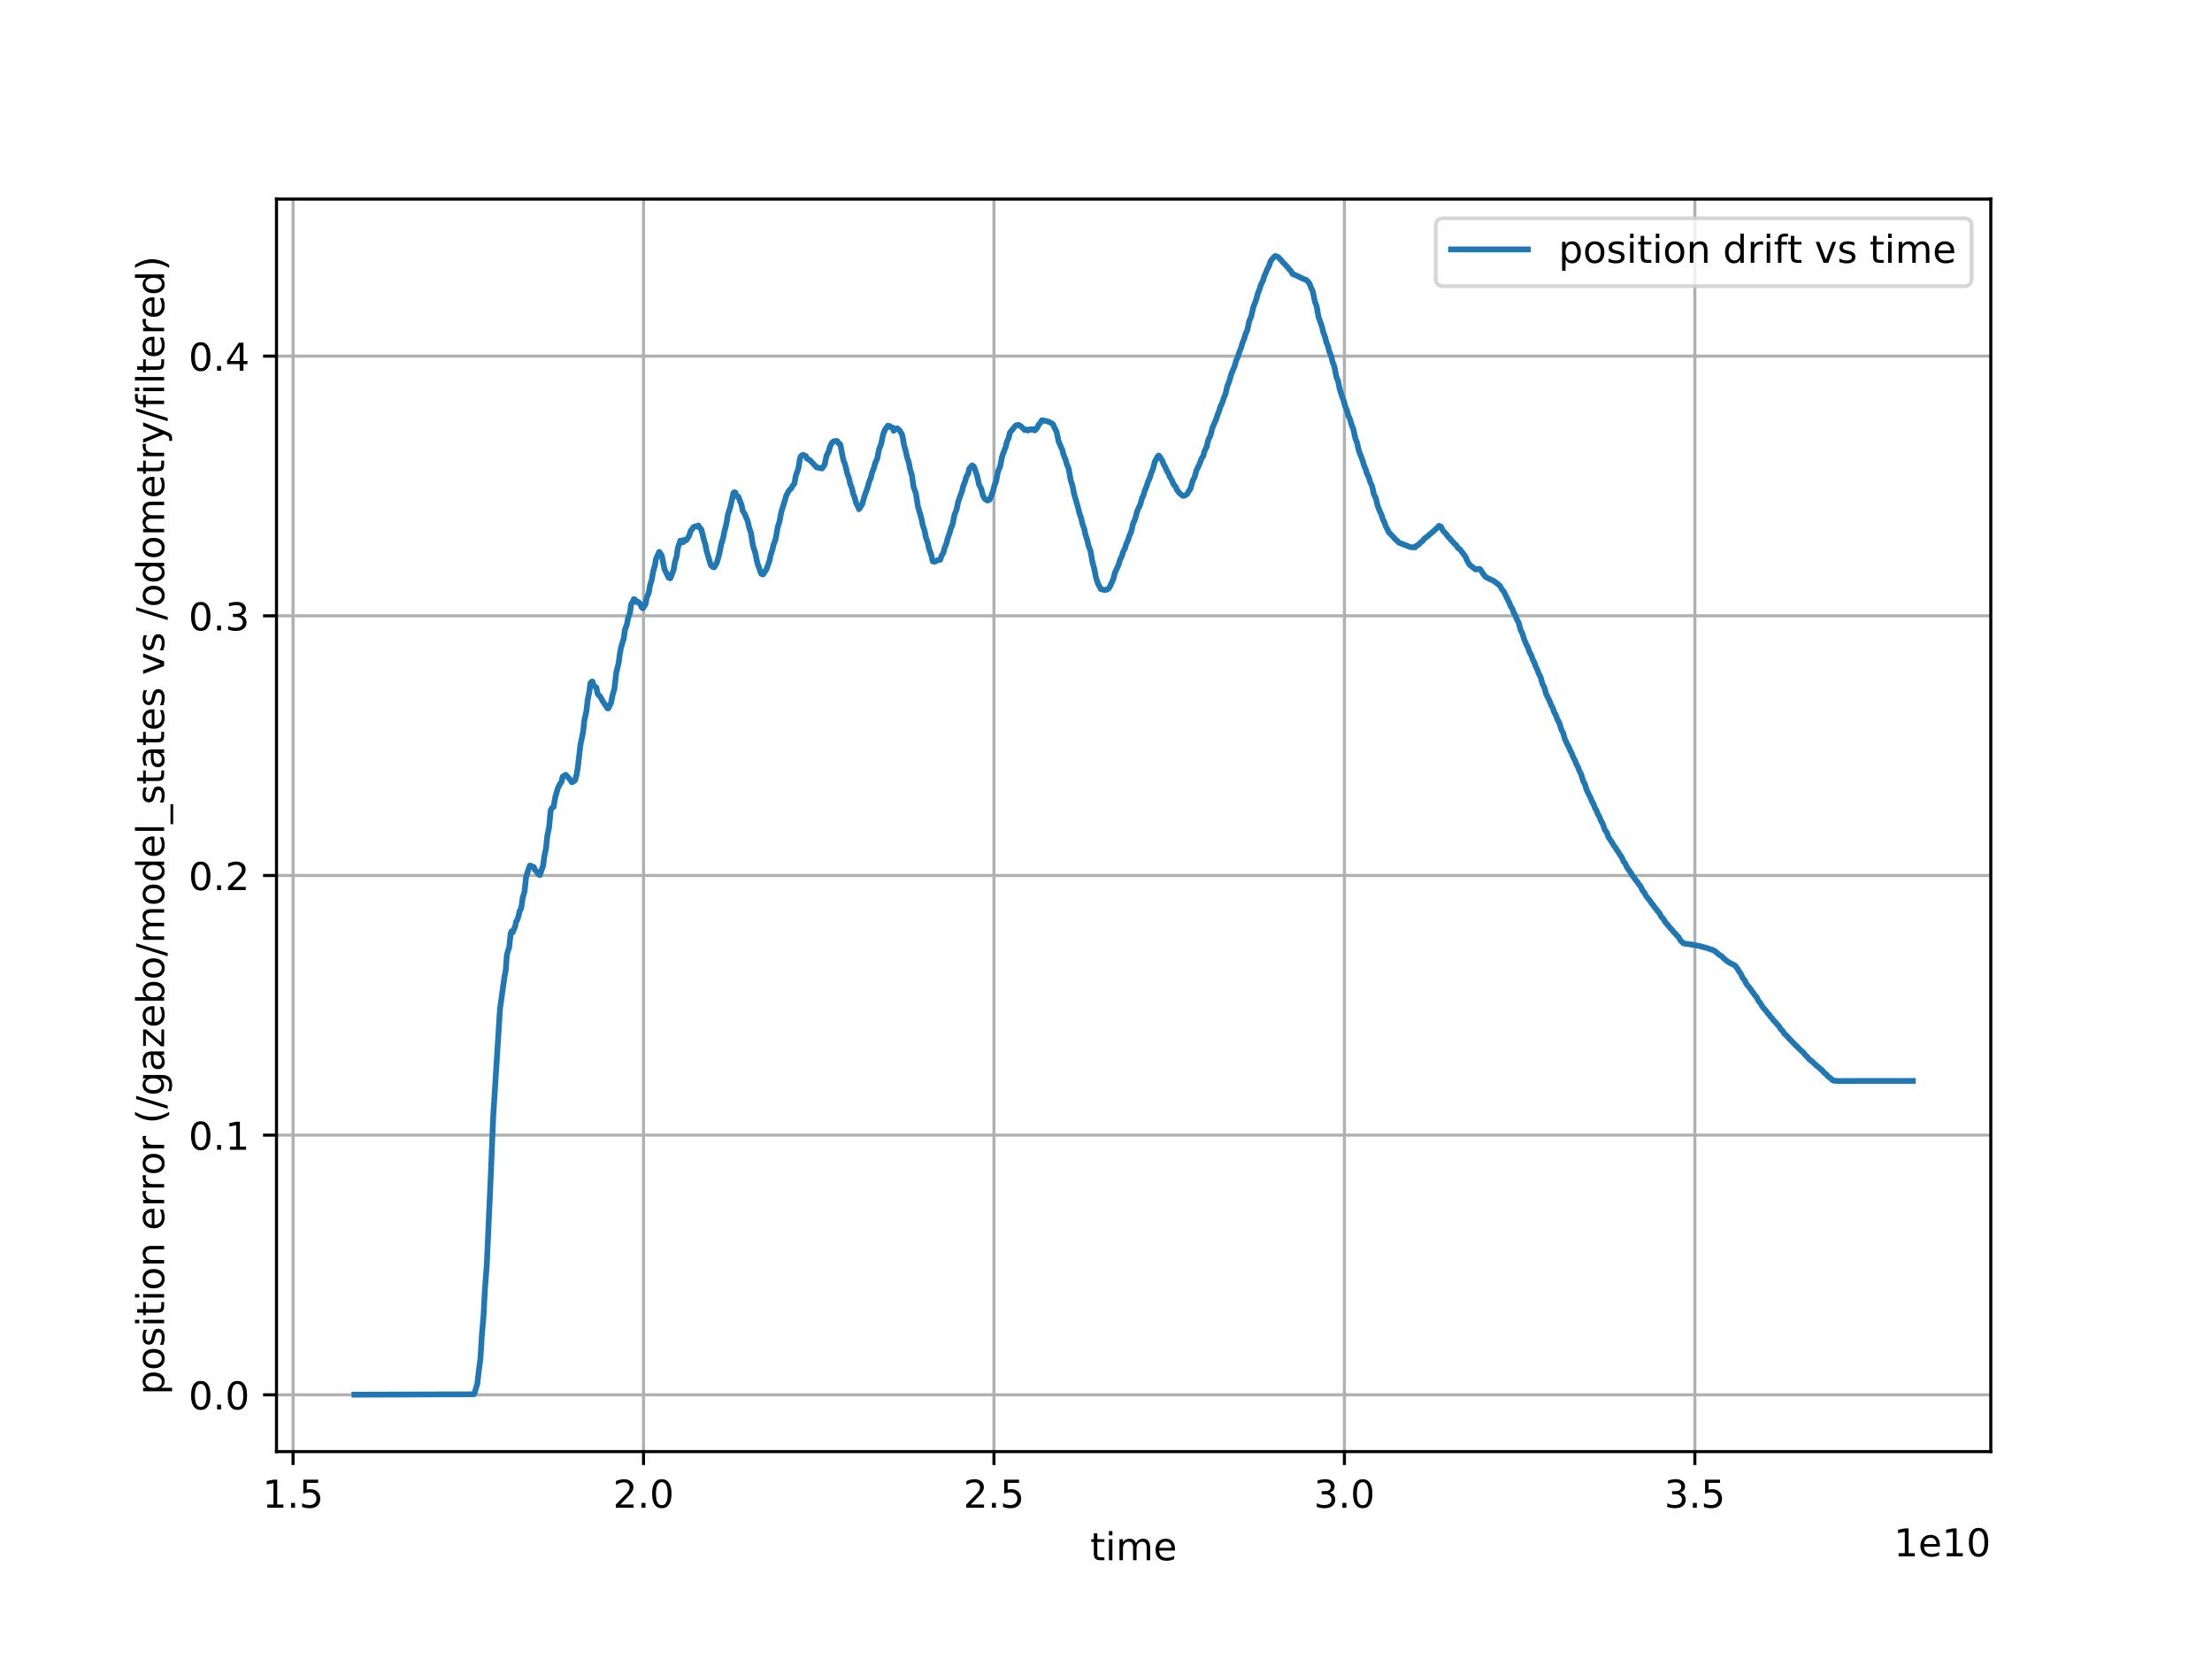 <?xml version="1.0" encoding="utf-8" standalone="no"?>
<!DOCTYPE svg PUBLIC "-//W3C//DTD SVG 1.1//EN"
  "http://www.w3.org/Graphics/SVG/1.1/DTD/svg11.dtd">
<!-- Created with matplotlib (https://matplotlib.org/) -->
<svg height="432pt" version="1.1" viewBox="0 0 576 432" width="576pt" xmlns="http://www.w3.org/2000/svg" xmlns:xlink="http://www.w3.org/1999/xlink">
 <defs>
  <style type="text/css">
*{stroke-linecap:butt;stroke-linejoin:round;}
  </style>
 </defs>
 <g id="figure_1">
  <g id="patch_1">
   <path d="M 0 432 
L 576 432 
L 576 0 
L 0 0 
z
" style="fill:#ffffff;"/>
  </g>
  <g id="axes_1">
   <g id="patch_2">
    <path d="M 72 378 
L 518.4 378 
L 518.4 51.84 
L 72 51.84 
z
" style="fill:#ffffff;"/>
   </g>
   <g id="matplotlib.axis_1">
    <g id="xtick_1">
     <g id="line2d_1">
      <path clip-path="url(#p16c19f8139)" d="M 76.312 378 
L 76.312 51.84 
" style="fill:none;stroke:#b0b0b0;stroke-linecap:square;stroke-width:0.8;"/>
     </g>
     <g id="line2d_2">
      <defs>
       <path d="M 0 0 
L 0 3.5 
" id="meaa34fb2ef" style="stroke:#000000;stroke-width:0.8;"/>
      </defs>
      <g>
       <use style="stroke:#000000;stroke-width:0.8;" x="76.312" xlink:href="#meaa34fb2ef" y="378"/>
      </g>
     </g>
     <g id="text_1">
      <!-- 1.5 -->
      <defs>
       <path d="M 12.406 8.297 
L 28.516 8.297 
L 28.516 63.922 
L 10.984 60.406 
L 10.984 69.391 
L 28.422 72.906 
L 38.281 72.906 
L 38.281 8.297 
L 54.391 8.297 
L 54.391 0 
L 12.406 0 
z
" id="DejaVuSans-49"/>
       <path d="M 10.688 12.406 
L 21 12.406 
L 21 0 
L 10.688 0 
z
" id="DejaVuSans-46"/>
       <path d="M 10.797 72.906 
L 49.516 72.906 
L 49.516 64.594 
L 19.828 64.594 
L 19.828 46.734 
Q 21.969 47.469 24.109 47.828 
Q 26.266 48.188 28.422 48.188 
Q 40.625 48.188 47.75 41.5 
Q 54.891 34.812 54.891 23.391 
Q 54.891 11.625 47.562 5.094 
Q 40.234 -1.422 26.906 -1.422 
Q 22.312 -1.422 17.547 -0.641 
Q 12.797 0.141 7.719 1.703 
L 7.719 11.625 
Q 12.109 9.234 16.797 8.062 
Q 21.484 6.891 26.703 6.891 
Q 35.156 6.891 40.078 11.328 
Q 45.016 15.766 45.016 23.391 
Q 45.016 31 40.078 35.438 
Q 35.156 39.891 26.703 39.891 
Q 22.75 39.891 18.812 39.016 
Q 14.891 38.141 10.797 36.281 
z
" id="DejaVuSans-53"/>
      </defs>
      <g transform="translate(68.36 392.598)scale(0.1 -0.1)">
       <use xlink:href="#DejaVuSans-49"/>
       <use x="63.623" xlink:href="#DejaVuSans-46"/>
       <use x="95.41" xlink:href="#DejaVuSans-53"/>
      </g>
     </g>
    </g>
    <g id="xtick_2">
     <g id="line2d_3">
      <path clip-path="url(#p16c19f8139)" d="M 167.568 378 
L 167.568 51.84 
" style="fill:none;stroke:#b0b0b0;stroke-linecap:square;stroke-width:0.8;"/>
     </g>
     <g id="line2d_4">
      <g>
       <use style="stroke:#000000;stroke-width:0.8;" x="167.568" xlink:href="#meaa34fb2ef" y="378"/>
      </g>
     </g>
     <g id="text_2">
      <!-- 2.0 -->
      <defs>
       <path d="M 19.188 8.297 
L 53.609 8.297 
L 53.609 0 
L 7.328 0 
L 7.328 8.297 
Q 12.938 14.109 22.625 23.891 
Q 32.328 33.688 34.812 36.531 
Q 39.547 41.844 41.422 45.531 
Q 43.312 49.219 43.312 52.781 
Q 43.312 58.594 39.234 62.25 
Q 35.156 65.922 28.609 65.922 
Q 23.969 65.922 18.812 64.312 
Q 13.672 62.703 7.812 59.422 
L 7.812 69.391 
Q 13.766 71.781 18.938 73 
Q 24.125 74.219 28.422 74.219 
Q 39.75 74.219 46.484 68.547 
Q 53.219 62.891 53.219 53.422 
Q 53.219 48.922 51.531 44.891 
Q 49.859 40.875 45.406 35.406 
Q 44.188 33.984 37.641 27.219 
Q 31.109 20.453 19.188 8.297 
z
" id="DejaVuSans-50"/>
       <path d="M 31.781 66.406 
Q 24.172 66.406 20.328 58.906 
Q 16.5 51.422 16.5 36.375 
Q 16.5 21.391 20.328 13.891 
Q 24.172 6.391 31.781 6.391 
Q 39.453 6.391 43.281 13.891 
Q 47.125 21.391 47.125 36.375 
Q 47.125 51.422 43.281 58.906 
Q 39.453 66.406 31.781 66.406 
z
M 31.781 74.219 
Q 44.047 74.219 50.516 64.516 
Q 56.984 54.828 56.984 36.375 
Q 56.984 17.969 50.516 8.266 
Q 44.047 -1.422 31.781 -1.422 
Q 19.531 -1.422 13.062 8.266 
Q 6.594 17.969 6.594 36.375 
Q 6.594 54.828 13.062 64.516 
Q 19.531 74.219 31.781 74.219 
z
" id="DejaVuSans-48"/>
      </defs>
      <g transform="translate(159.617 392.598)scale(0.1 -0.1)">
       <use xlink:href="#DejaVuSans-50"/>
       <use x="63.623" xlink:href="#DejaVuSans-46"/>
       <use x="95.41" xlink:href="#DejaVuSans-48"/>
      </g>
     </g>
    </g>
    <g id="xtick_3">
     <g id="line2d_5">
      <path clip-path="url(#p16c19f8139)" d="M 258.825 378 
L 258.825 51.84 
" style="fill:none;stroke:#b0b0b0;stroke-linecap:square;stroke-width:0.8;"/>
     </g>
     <g id="line2d_6">
      <g>
       <use style="stroke:#000000;stroke-width:0.8;" x="258.825" xlink:href="#meaa34fb2ef" y="378"/>
      </g>
     </g>
     <g id="text_3">
      <!-- 2.5 -->
      <g transform="translate(250.874 392.598)scale(0.1 -0.1)">
       <use xlink:href="#DejaVuSans-50"/>
       <use x="63.623" xlink:href="#DejaVuSans-46"/>
       <use x="95.41" xlink:href="#DejaVuSans-53"/>
      </g>
     </g>
    </g>
    <g id="xtick_4">
     <g id="line2d_7">
      <path clip-path="url(#p16c19f8139)" d="M 350.082 378 
L 350.082 51.84 
" style="fill:none;stroke:#b0b0b0;stroke-linecap:square;stroke-width:0.8;"/>
     </g>
     <g id="line2d_8">
      <g>
       <use style="stroke:#000000;stroke-width:0.8;" x="350.082" xlink:href="#meaa34fb2ef" y="378"/>
      </g>
     </g>
     <g id="text_4">
      <!-- 3.0 -->
      <defs>
       <path d="M 40.578 39.312 
Q 47.656 37.797 51.625 33 
Q 55.609 28.219 55.609 21.188 
Q 55.609 10.406 48.188 4.484 
Q 40.766 -1.422 27.094 -1.422 
Q 22.516 -1.422 17.656 -0.516 
Q 12.797 0.391 7.625 2.203 
L 7.625 11.719 
Q 11.719 9.328 16.594 8.109 
Q 21.484 6.891 26.812 6.891 
Q 36.078 6.891 40.938 10.547 
Q 45.797 14.203 45.797 21.188 
Q 45.797 27.641 41.281 31.266 
Q 36.766 34.906 28.719 34.906 
L 20.219 34.906 
L 20.219 43.016 
L 29.109 43.016 
Q 36.375 43.016 40.234 45.922 
Q 44.094 48.828 44.094 54.297 
Q 44.094 59.906 40.109 62.906 
Q 36.141 65.922 28.719 65.922 
Q 24.656 65.922 20.016 65.031 
Q 15.375 64.156 9.812 62.312 
L 9.812 71.094 
Q 15.438 72.656 20.344 73.438 
Q 25.25 74.219 29.594 74.219 
Q 40.828 74.219 47.359 69.109 
Q 53.906 64.016 53.906 55.328 
Q 53.906 49.266 50.438 45.094 
Q 46.969 40.922 40.578 39.312 
z
" id="DejaVuSans-51"/>
      </defs>
      <g transform="translate(342.13 392.598)scale(0.1 -0.1)">
       <use xlink:href="#DejaVuSans-51"/>
       <use x="63.623" xlink:href="#DejaVuSans-46"/>
       <use x="95.41" xlink:href="#DejaVuSans-48"/>
      </g>
     </g>
    </g>
    <g id="xtick_5">
     <g id="line2d_9">
      <path clip-path="url(#p16c19f8139)" d="M 441.338 378 
L 441.338 51.84 
" style="fill:none;stroke:#b0b0b0;stroke-linecap:square;stroke-width:0.8;"/>
     </g>
     <g id="line2d_10">
      <g>
       <use style="stroke:#000000;stroke-width:0.8;" x="441.338" xlink:href="#meaa34fb2ef" y="378"/>
      </g>
     </g>
     <g id="text_5">
      <!-- 3.5 -->
      <g transform="translate(433.387 392.598)scale(0.1 -0.1)">
       <use xlink:href="#DejaVuSans-51"/>
       <use x="63.623" xlink:href="#DejaVuSans-46"/>
       <use x="95.41" xlink:href="#DejaVuSans-53"/>
      </g>
     </g>
    </g>
    <g id="text_6">
     <!-- time -->
     <defs>
      <path d="M 18.312 70.219 
L 18.312 54.688 
L 36.812 54.688 
L 36.812 47.703 
L 18.312 47.703 
L 18.312 18.016 
Q 18.312 11.328 20.141 9.422 
Q 21.969 7.516 27.594 7.516 
L 36.812 7.516 
L 36.812 0 
L 27.594 0 
Q 17.188 0 13.234 3.875 
Q 9.281 7.766 9.281 18.016 
L 9.281 47.703 
L 2.688 47.703 
L 2.688 54.688 
L 9.281 54.688 
L 9.281 70.219 
z
" id="DejaVuSans-116"/>
      <path d="M 9.422 54.688 
L 18.406 54.688 
L 18.406 0 
L 9.422 0 
z
M 9.422 75.984 
L 18.406 75.984 
L 18.406 64.594 
L 9.422 64.594 
z
" id="DejaVuSans-105"/>
      <path d="M 52 44.188 
Q 55.375 50.25 60.062 53.125 
Q 64.75 56 71.094 56 
Q 79.641 56 84.281 50.016 
Q 88.922 44.047 88.922 33.016 
L 88.922 0 
L 79.891 0 
L 79.891 32.719 
Q 79.891 40.578 77.094 44.375 
Q 74.312 48.188 68.609 48.188 
Q 61.625 48.188 57.562 43.547 
Q 53.516 38.922 53.516 30.906 
L 53.516 0 
L 44.484 0 
L 44.484 32.719 
Q 44.484 40.625 41.703 44.406 
Q 38.922 48.188 33.109 48.188 
Q 26.219 48.188 22.156 43.531 
Q 18.109 38.875 18.109 30.906 
L 18.109 0 
L 9.078 0 
L 9.078 54.688 
L 18.109 54.688 
L 18.109 46.188 
Q 21.188 51.219 25.484 53.609 
Q 29.781 56 35.688 56 
Q 41.656 56 45.828 52.969 
Q 50 49.953 52 44.188 
z
" id="DejaVuSans-109"/>
      <path d="M 56.203 29.594 
L 56.203 25.203 
L 14.891 25.203 
Q 15.484 15.922 20.484 11.062 
Q 25.484 6.203 34.422 6.203 
Q 39.594 6.203 44.453 7.469 
Q 49.312 8.734 54.109 11.281 
L 54.109 2.781 
Q 49.266 0.734 44.188 -0.344 
Q 39.109 -1.422 33.891 -1.422 
Q 20.797 -1.422 13.156 6.188 
Q 5.516 13.812 5.516 26.812 
Q 5.516 40.234 12.766 48.109 
Q 20.016 56 32.328 56 
Q 43.359 56 49.781 48.891 
Q 56.203 41.797 56.203 29.594 
z
M 47.219 32.234 
Q 47.125 39.594 43.094 43.984 
Q 39.062 48.391 32.422 48.391 
Q 24.906 48.391 20.391 44.141 
Q 15.875 39.891 15.188 32.172 
z
" id="DejaVuSans-101"/>
     </defs>
     <g transform="translate(283.904 406.277)scale(0.1 -0.1)">
      <use xlink:href="#DejaVuSans-116"/>
      <use x="39.209" xlink:href="#DejaVuSans-105"/>
      <use x="66.992" xlink:href="#DejaVuSans-109"/>
      <use x="164.404" xlink:href="#DejaVuSans-101"/>
     </g>
    </g>
    <g id="text_7">
     <!-- 1e10 -->
     <g transform="translate(493.159 405.277)scale(0.1 -0.1)">
      <use xlink:href="#DejaVuSans-49"/>
      <use x="63.623" xlink:href="#DejaVuSans-101"/>
      <use x="125.146" xlink:href="#DejaVuSans-49"/>
      <use x="188.77" xlink:href="#DejaVuSans-48"/>
     </g>
    </g>
   </g>
   <g id="matplotlib.axis_2">
    <g id="ytick_1">
     <g id="line2d_11">
      <path clip-path="url(#p16c19f8139)" d="M 72 363.21 
L 518.4 363.21 
" style="fill:none;stroke:#b0b0b0;stroke-linecap:square;stroke-width:0.8;"/>
     </g>
     <g id="line2d_12">
      <defs>
       <path d="M 0 0 
L -3.5 0 
" id="m210b6a272b" style="stroke:#000000;stroke-width:0.8;"/>
      </defs>
      <g>
       <use style="stroke:#000000;stroke-width:0.8;" x="72" xlink:href="#m210b6a272b" y="363.21"/>
      </g>
     </g>
     <g id="text_8">
      <!-- 0.0 -->
      <g transform="translate(49.097 367.01)scale(0.1 -0.1)">
       <use xlink:href="#DejaVuSans-48"/>
       <use x="63.623" xlink:href="#DejaVuSans-46"/>
       <use x="95.41" xlink:href="#DejaVuSans-48"/>
      </g>
     </g>
    </g>
    <g id="ytick_2">
     <g id="line2d_13">
      <path clip-path="url(#p16c19f8139)" d="M 72 295.592 
L 518.4 295.592 
" style="fill:none;stroke:#b0b0b0;stroke-linecap:square;stroke-width:0.8;"/>
     </g>
     <g id="line2d_14">
      <g>
       <use style="stroke:#000000;stroke-width:0.8;" x="72" xlink:href="#m210b6a272b" y="295.592"/>
      </g>
     </g>
     <g id="text_9">
      <!-- 0.1 -->
      <g transform="translate(49.097 299.391)scale(0.1 -0.1)">
       <use xlink:href="#DejaVuSans-48"/>
       <use x="63.623" xlink:href="#DejaVuSans-46"/>
       <use x="95.41" xlink:href="#DejaVuSans-49"/>
      </g>
     </g>
    </g>
    <g id="ytick_3">
     <g id="line2d_15">
      <path clip-path="url(#p16c19f8139)" d="M 72 227.973 
L 518.4 227.973 
" style="fill:none;stroke:#b0b0b0;stroke-linecap:square;stroke-width:0.8;"/>
     </g>
     <g id="line2d_16">
      <g>
       <use style="stroke:#000000;stroke-width:0.8;" x="72" xlink:href="#m210b6a272b" y="227.973"/>
      </g>
     </g>
     <g id="text_10">
      <!-- 0.2 -->
      <g transform="translate(49.097 231.772)scale(0.1 -0.1)">
       <use xlink:href="#DejaVuSans-48"/>
       <use x="63.623" xlink:href="#DejaVuSans-46"/>
       <use x="95.41" xlink:href="#DejaVuSans-50"/>
      </g>
     </g>
    </g>
    <g id="ytick_4">
     <g id="line2d_17">
      <path clip-path="url(#p16c19f8139)" d="M 72 160.354 
L 518.4 160.354 
" style="fill:none;stroke:#b0b0b0;stroke-linecap:square;stroke-width:0.8;"/>
     </g>
     <g id="line2d_18">
      <g>
       <use style="stroke:#000000;stroke-width:0.8;" x="72" xlink:href="#m210b6a272b" y="160.354"/>
      </g>
     </g>
     <g id="text_11">
      <!-- 0.3 -->
      <g transform="translate(49.097 164.154)scale(0.1 -0.1)">
       <use xlink:href="#DejaVuSans-48"/>
       <use x="63.623" xlink:href="#DejaVuSans-46"/>
       <use x="95.41" xlink:href="#DejaVuSans-51"/>
      </g>
     </g>
    </g>
    <g id="ytick_5">
     <g id="line2d_19">
      <path clip-path="url(#p16c19f8139)" d="M 72 92.736 
L 518.4 92.736 
" style="fill:none;stroke:#b0b0b0;stroke-linecap:square;stroke-width:0.8;"/>
     </g>
     <g id="line2d_20">
      <g>
       <use style="stroke:#000000;stroke-width:0.8;" x="72" xlink:href="#m210b6a272b" y="92.736"/>
      </g>
     </g>
     <g id="text_12">
      <!-- 0.4 -->
      <defs>
       <path d="M 37.797 64.312 
L 12.891 25.391 
L 37.797 25.391 
z
M 35.203 72.906 
L 47.609 72.906 
L 47.609 25.391 
L 58.016 25.391 
L 58.016 17.188 
L 47.609 17.188 
L 47.609 0 
L 37.797 0 
L 37.797 17.188 
L 4.891 17.188 
L 4.891 26.703 
z
" id="DejaVuSans-52"/>
      </defs>
      <g transform="translate(49.097 96.535)scale(0.1 -0.1)">
       <use xlink:href="#DejaVuSans-48"/>
       <use x="63.623" xlink:href="#DejaVuSans-46"/>
       <use x="95.41" xlink:href="#DejaVuSans-52"/>
      </g>
     </g>
    </g>
    <g id="text_13">
     <!-- position error (/gazebo/model_states vs /odometry/filtered) -->
     <defs>
      <path d="M 18.109 8.203 
L 18.109 -20.797 
L 9.078 -20.797 
L 9.078 54.688 
L 18.109 54.688 
L 18.109 46.391 
Q 20.953 51.266 25.266 53.625 
Q 29.594 56 35.594 56 
Q 45.562 56 51.781 48.094 
Q 58.016 40.188 58.016 27.297 
Q 58.016 14.406 51.781 6.484 
Q 45.562 -1.422 35.594 -1.422 
Q 29.594 -1.422 25.266 0.953 
Q 20.953 3.328 18.109 8.203 
z
M 48.688 27.297 
Q 48.688 37.203 44.609 42.844 
Q 40.531 48.484 33.406 48.484 
Q 26.266 48.484 22.188 42.844 
Q 18.109 37.203 18.109 27.297 
Q 18.109 17.391 22.188 11.75 
Q 26.266 6.109 33.406 6.109 
Q 40.531 6.109 44.609 11.75 
Q 48.688 17.391 48.688 27.297 
z
" id="DejaVuSans-112"/>
      <path d="M 30.609 48.391 
Q 23.391 48.391 19.188 42.75 
Q 14.984 37.109 14.984 27.297 
Q 14.984 17.484 19.156 11.844 
Q 23.344 6.203 30.609 6.203 
Q 37.797 6.203 41.984 11.859 
Q 46.188 17.531 46.188 27.297 
Q 46.188 37.016 41.984 42.703 
Q 37.797 48.391 30.609 48.391 
z
M 30.609 56 
Q 42.328 56 49.016 48.375 
Q 55.719 40.766 55.719 27.297 
Q 55.719 13.875 49.016 6.219 
Q 42.328 -1.422 30.609 -1.422 
Q 18.844 -1.422 12.172 6.219 
Q 5.516 13.875 5.516 27.297 
Q 5.516 40.766 12.172 48.375 
Q 18.844 56 30.609 56 
z
" id="DejaVuSans-111"/>
      <path d="M 44.281 53.078 
L 44.281 44.578 
Q 40.484 46.531 36.375 47.5 
Q 32.281 48.484 27.875 48.484 
Q 21.188 48.484 17.844 46.438 
Q 14.5 44.391 14.5 40.281 
Q 14.5 37.156 16.891 35.375 
Q 19.281 33.594 26.516 31.984 
L 29.594 31.297 
Q 39.156 29.25 43.188 25.516 
Q 47.219 21.781 47.219 15.094 
Q 47.219 7.469 41.188 3.016 
Q 35.156 -1.422 24.609 -1.422 
Q 20.219 -1.422 15.453 -0.562 
Q 10.688 0.297 5.422 2 
L 5.422 11.281 
Q 10.406 8.688 15.234 7.391 
Q 20.062 6.109 24.812 6.109 
Q 31.156 6.109 34.562 8.281 
Q 37.984 10.453 37.984 14.406 
Q 37.984 18.062 35.516 20.016 
Q 33.062 21.969 24.703 23.781 
L 21.578 24.516 
Q 13.234 26.266 9.516 29.906 
Q 5.812 33.547 5.812 39.891 
Q 5.812 47.609 11.281 51.797 
Q 16.75 56 26.812 56 
Q 31.781 56 36.172 55.266 
Q 40.578 54.547 44.281 53.078 
z
" id="DejaVuSans-115"/>
      <path d="M 54.891 33.016 
L 54.891 0 
L 45.906 0 
L 45.906 32.719 
Q 45.906 40.484 42.875 44.328 
Q 39.844 48.188 33.797 48.188 
Q 26.516 48.188 22.312 43.547 
Q 18.109 38.922 18.109 30.906 
L 18.109 0 
L 9.078 0 
L 9.078 54.688 
L 18.109 54.688 
L 18.109 46.188 
Q 21.344 51.125 25.703 53.562 
Q 30.078 56 35.797 56 
Q 45.219 56 50.047 50.172 
Q 54.891 44.344 54.891 33.016 
z
" id="DejaVuSans-110"/>
      <path id="DejaVuSans-32"/>
      <path d="M 41.109 46.297 
Q 39.594 47.172 37.812 47.578 
Q 36.031 48 33.891 48 
Q 26.266 48 22.188 43.047 
Q 18.109 38.094 18.109 28.812 
L 18.109 0 
L 9.078 0 
L 9.078 54.688 
L 18.109 54.688 
L 18.109 46.188 
Q 20.953 51.172 25.484 53.578 
Q 30.031 56 36.531 56 
Q 37.453 56 38.578 55.875 
Q 39.703 55.766 41.062 55.516 
z
" id="DejaVuSans-114"/>
      <path d="M 31 75.875 
Q 24.469 64.656 21.281 53.656 
Q 18.109 42.672 18.109 31.391 
Q 18.109 20.125 21.312 9.062 
Q 24.516 -2 31 -13.188 
L 23.188 -13.188 
Q 15.875 -1.703 12.234 9.375 
Q 8.594 20.453 8.594 31.391 
Q 8.594 42.281 12.203 53.312 
Q 15.828 64.359 23.188 75.875 
z
" id="DejaVuSans-40"/>
      <path d="M 25.391 72.906 
L 33.688 72.906 
L 8.297 -9.281 
L 0 -9.281 
z
" id="DejaVuSans-47"/>
      <path d="M 45.406 27.984 
Q 45.406 37.75 41.375 43.109 
Q 37.359 48.484 30.078 48.484 
Q 22.859 48.484 18.828 43.109 
Q 14.797 37.75 14.797 27.984 
Q 14.797 18.266 18.828 12.891 
Q 22.859 7.516 30.078 7.516 
Q 37.359 7.516 41.375 12.891 
Q 45.406 18.266 45.406 27.984 
z
M 54.391 6.781 
Q 54.391 -7.172 48.188 -13.984 
Q 42 -20.797 29.203 -20.797 
Q 24.469 -20.797 20.266 -20.094 
Q 16.062 -19.391 12.109 -17.922 
L 12.109 -9.188 
Q 16.062 -11.328 19.922 -12.344 
Q 23.781 -13.375 27.781 -13.375 
Q 36.625 -13.375 41.016 -8.766 
Q 45.406 -4.156 45.406 5.172 
L 45.406 9.625 
Q 42.625 4.781 38.281 2.391 
Q 33.938 0 27.875 0 
Q 17.828 0 11.672 7.656 
Q 5.516 15.328 5.516 27.984 
Q 5.516 40.672 11.672 48.328 
Q 17.828 56 27.875 56 
Q 33.938 56 38.281 53.609 
Q 42.625 51.219 45.406 46.391 
L 45.406 54.688 
L 54.391 54.688 
z
" id="DejaVuSans-103"/>
      <path d="M 34.281 27.484 
Q 23.391 27.484 19.188 25 
Q 14.984 22.516 14.984 16.5 
Q 14.984 11.719 18.141 8.906 
Q 21.297 6.109 26.703 6.109 
Q 34.188 6.109 38.703 11.406 
Q 43.219 16.703 43.219 25.484 
L 43.219 27.484 
z
M 52.203 31.203 
L 52.203 0 
L 43.219 0 
L 43.219 8.297 
Q 40.141 3.328 35.547 0.953 
Q 30.953 -1.422 24.312 -1.422 
Q 15.922 -1.422 10.953 3.297 
Q 6 8.016 6 15.922 
Q 6 25.141 12.172 29.828 
Q 18.359 34.516 30.609 34.516 
L 43.219 34.516 
L 43.219 35.406 
Q 43.219 41.609 39.141 45 
Q 35.062 48.391 27.688 48.391 
Q 23 48.391 18.547 47.266 
Q 14.109 46.141 10.016 43.891 
L 10.016 52.203 
Q 14.938 54.109 19.578 55.047 
Q 24.219 56 28.609 56 
Q 40.484 56 46.344 49.844 
Q 52.203 43.703 52.203 31.203 
z
" id="DejaVuSans-97"/>
      <path d="M 5.516 54.688 
L 48.188 54.688 
L 48.188 46.484 
L 14.406 7.172 
L 48.188 7.172 
L 48.188 0 
L 4.297 0 
L 4.297 8.203 
L 38.094 47.516 
L 5.516 47.516 
z
" id="DejaVuSans-122"/>
      <path d="M 48.688 27.297 
Q 48.688 37.203 44.609 42.844 
Q 40.531 48.484 33.406 48.484 
Q 26.266 48.484 22.188 42.844 
Q 18.109 37.203 18.109 27.297 
Q 18.109 17.391 22.188 11.75 
Q 26.266 6.109 33.406 6.109 
Q 40.531 6.109 44.609 11.75 
Q 48.688 17.391 48.688 27.297 
z
M 18.109 46.391 
Q 20.953 51.266 25.266 53.625 
Q 29.594 56 35.594 56 
Q 45.562 56 51.781 48.094 
Q 58.016 40.188 58.016 27.297 
Q 58.016 14.406 51.781 6.484 
Q 45.562 -1.422 35.594 -1.422 
Q 29.594 -1.422 25.266 0.953 
Q 20.953 3.328 18.109 8.203 
L 18.109 0 
L 9.078 0 
L 9.078 75.984 
L 18.109 75.984 
z
" id="DejaVuSans-98"/>
      <path d="M 45.406 46.391 
L 45.406 75.984 
L 54.391 75.984 
L 54.391 0 
L 45.406 0 
L 45.406 8.203 
Q 42.578 3.328 38.25 0.953 
Q 33.938 -1.422 27.875 -1.422 
Q 17.969 -1.422 11.734 6.484 
Q 5.516 14.406 5.516 27.297 
Q 5.516 40.188 11.734 48.094 
Q 17.969 56 27.875 56 
Q 33.938 56 38.25 53.625 
Q 42.578 51.266 45.406 46.391 
z
M 14.797 27.297 
Q 14.797 17.391 18.875 11.75 
Q 22.953 6.109 30.078 6.109 
Q 37.203 6.109 41.297 11.75 
Q 45.406 17.391 45.406 27.297 
Q 45.406 37.203 41.297 42.844 
Q 37.203 48.484 30.078 48.484 
Q 22.953 48.484 18.875 42.844 
Q 14.797 37.203 14.797 27.297 
z
" id="DejaVuSans-100"/>
      <path d="M 9.422 75.984 
L 18.406 75.984 
L 18.406 0 
L 9.422 0 
z
" id="DejaVuSans-108"/>
      <path d="M 50.984 -16.609 
L 50.984 -23.578 
L -0.984 -23.578 
L -0.984 -16.609 
z
" id="DejaVuSans-95"/>
      <path d="M 2.984 54.688 
L 12.5 54.688 
L 29.594 8.797 
L 46.688 54.688 
L 56.203 54.688 
L 35.688 0 
L 23.484 0 
z
" id="DejaVuSans-118"/>
      <path d="M 32.172 -5.078 
Q 28.375 -14.844 24.75 -17.812 
Q 21.141 -20.797 15.094 -20.797 
L 7.906 -20.797 
L 7.906 -13.281 
L 13.188 -13.281 
Q 16.891 -13.281 18.938 -11.516 
Q 21 -9.766 23.484 -3.219 
L 25.094 0.875 
L 2.984 54.688 
L 12.5 54.688 
L 29.594 11.922 
L 46.688 54.688 
L 56.203 54.688 
z
" id="DejaVuSans-121"/>
      <path d="M 37.109 75.984 
L 37.109 68.5 
L 28.516 68.5 
Q 23.688 68.5 21.797 66.547 
Q 19.922 64.594 19.922 59.516 
L 19.922 54.688 
L 34.719 54.688 
L 34.719 47.703 
L 19.922 47.703 
L 19.922 0 
L 10.891 0 
L 10.891 47.703 
L 2.297 47.703 
L 2.297 54.688 
L 10.891 54.688 
L 10.891 58.5 
Q 10.891 67.625 15.141 71.797 
Q 19.391 75.984 28.609 75.984 
z
" id="DejaVuSans-102"/>
      <path d="M 8.016 75.875 
L 15.828 75.875 
Q 23.141 64.359 26.781 53.312 
Q 30.422 42.281 30.422 31.391 
Q 30.422 20.453 26.781 9.375 
Q 23.141 -1.703 15.828 -13.188 
L 8.016 -13.188 
Q 14.5 -2 17.703 9.062 
Q 20.906 20.125 20.906 31.391 
Q 20.906 42.672 17.703 53.656 
Q 14.5 64.656 8.016 75.875 
z
" id="DejaVuSans-41"/>
     </defs>
     <g transform="translate(42.739 363.191)rotate(-90)scale(0.1 -0.1)">
      <use xlink:href="#DejaVuSans-112"/>
      <use x="63.477" xlink:href="#DejaVuSans-111"/>
      <use x="124.658" xlink:href="#DejaVuSans-115"/>
      <use x="176.758" xlink:href="#DejaVuSans-105"/>
      <use x="204.541" xlink:href="#DejaVuSans-116"/>
      <use x="243.75" xlink:href="#DejaVuSans-105"/>
      <use x="271.533" xlink:href="#DejaVuSans-111"/>
      <use x="332.715" xlink:href="#DejaVuSans-110"/>
      <use x="396.094" xlink:href="#DejaVuSans-32"/>
      <use x="427.881" xlink:href="#DejaVuSans-101"/>
      <use x="489.404" xlink:href="#DejaVuSans-114"/>
      <use x="530.502" xlink:href="#DejaVuSans-114"/>
      <use x="571.584" xlink:href="#DejaVuSans-111"/>
      <use x="632.766" xlink:href="#DejaVuSans-114"/>
      <use x="673.879" xlink:href="#DejaVuSans-32"/>
      <use x="705.666" xlink:href="#DejaVuSans-40"/>
      <use x="744.68" xlink:href="#DejaVuSans-47"/>
      <use x="778.371" xlink:href="#DejaVuSans-103"/>
      <use x="841.848" xlink:href="#DejaVuSans-97"/>
      <use x="903.127" xlink:href="#DejaVuSans-122"/>
      <use x="955.617" xlink:href="#DejaVuSans-101"/>
      <use x="1017.141" xlink:href="#DejaVuSans-98"/>
      <use x="1080.617" xlink:href="#DejaVuSans-111"/>
      <use x="1141.799" xlink:href="#DejaVuSans-47"/>
      <use x="1175.49" xlink:href="#DejaVuSans-109"/>
      <use x="1272.902" xlink:href="#DejaVuSans-111"/>
      <use x="1334.084" xlink:href="#DejaVuSans-100"/>
      <use x="1397.561" xlink:href="#DejaVuSans-101"/>
      <use x="1459.084" xlink:href="#DejaVuSans-108"/>
      <use x="1486.867" xlink:href="#DejaVuSans-95"/>
      <use x="1536.867" xlink:href="#DejaVuSans-115"/>
      <use x="1588.967" xlink:href="#DejaVuSans-116"/>
      <use x="1628.176" xlink:href="#DejaVuSans-97"/>
      <use x="1689.455" xlink:href="#DejaVuSans-116"/>
      <use x="1728.664" xlink:href="#DejaVuSans-101"/>
      <use x="1790.188" xlink:href="#DejaVuSans-115"/>
      <use x="1842.287" xlink:href="#DejaVuSans-32"/>
      <use x="1874.074" xlink:href="#DejaVuSans-118"/>
      <use x="1933.254" xlink:href="#DejaVuSans-115"/>
      <use x="1985.354" xlink:href="#DejaVuSans-32"/>
      <use x="2017.141" xlink:href="#DejaVuSans-47"/>
      <use x="2050.832" xlink:href="#DejaVuSans-111"/>
      <use x="2112.014" xlink:href="#DejaVuSans-100"/>
      <use x="2175.49" xlink:href="#DejaVuSans-111"/>
      <use x="2236.672" xlink:href="#DejaVuSans-109"/>
      <use x="2334.084" xlink:href="#DejaVuSans-101"/>
      <use x="2395.607" xlink:href="#DejaVuSans-116"/>
      <use x="2434.816" xlink:href="#DejaVuSans-114"/>
      <use x="2475.93" xlink:href="#DejaVuSans-121"/>
      <use x="2535.109" xlink:href="#DejaVuSans-47"/>
      <use x="2568.801" xlink:href="#DejaVuSans-102"/>
      <use x="2604.006" xlink:href="#DejaVuSans-105"/>
      <use x="2631.789" xlink:href="#DejaVuSans-108"/>
      <use x="2659.572" xlink:href="#DejaVuSans-116"/>
      <use x="2698.781" xlink:href="#DejaVuSans-101"/>
      <use x="2760.305" xlink:href="#DejaVuSans-114"/>
      <use x="2801.387" xlink:href="#DejaVuSans-101"/>
      <use x="2862.91" xlink:href="#DejaVuSans-100"/>
      <use x="2926.387" xlink:href="#DejaVuSans-41"/>
     </g>
    </g>
   </g>
   <g id="line2d_21">
    <path clip-path="url(#p16c19f8139)" d="M 92.291 363.175 
L 123.387 363.066 
L 123.616 362.6 
L 124.287 360.399 
L 124.705 356.751 
L 125.099 353.85 
L 125.469 347.799 
L 125.912 342.717 
L 126.249 336.079 
L 126.771 329.116 
L 127.586 310.87 
L 127.808 305.926 
L 128.417 290.948 
L 130.199 262.685 
L 131.338 254.553 
L 131.686 252.734 
L 131.978 248.829 
L 132.124 248.101 
L 132.608 246.609 
L 132.954 243.18 
L 133.191 242.507 
L 133.349 242.627 
L 133.491 242.83 
L 133.545 242.735 
L 134.196 241.077 
L 134.391 239.966 
L 134.658 239.652 
L 134.999 238.6 
L 135.332 237.191 
L 135.738 236.444 
L 136.111 233.76 
L 136.587 232.194 
L 136.981 228.42 
L 137.755 225.925 
L 137.985 225.399 
L 138.141 225.414 
L 139.023 225.812 
L 139.308 226.552 
L 139.826 226.983 
L 140.105 227.578 
L 140.575 227.868 
L 141.433 225.393 
L 141.727 223.107 
L 142.19 220.886 
L 142.496 217.818 
L 142.993 215.323 
L 143.397 210.986 
L 143.811 210.315 
L 144.134 210.138 
L 144.196 210.025 
L 144.365 208.798 
L 144.617 207.477 
L 145.264 205.261 
L 145.757 204.236 
L 146.244 203.513 
L 146.499 202.282 
L 147.296 201.754 
L 147.875 202.352 
L 148.626 203.221 
L 148.868 203.681 
L 149.363 203.503 
L 149.792 203.099 
L 150.154 201.612 
L 150.48 199.655 
L 151.165 193.836 
L 151.552 192.062 
L 151.874 190.309 
L 152.16 187.616 
L 152.695 185.212 
L 153.013 182.364 
L 153.497 179.939 
L 153.726 177.982 
L 154.086 177.497 
L 154.3 177.487 
L 154.309 177.505 
L 154.464 178.13 
L 154.665 178.581 
L 155.276 179.011 
L 155.646 180.711 
L 155.953 181.066 
L 156.265 181.325 
L 156.972 182.627 
L 158.208 184.473 
L 158.4 184.454 
L 159.127 182.986 
L 159.505 181.022 
L 159.976 179.443 
L 160.484 175.084 
L 161.098 172.636 
L 161.394 170.314 
L 161.701 168.672 
L 162.135 167.177 
L 162.422 166.334 
L 162.71 164.08 
L 163.252 162.593 
L 163.543 160.989 
L 164.046 159.6 
L 164.34 157.371 
L 164.786 156.671 
L 164.858 156.446 
L 165.054 156.024 
L 165.361 156.134 
L 165.634 156.535 
L 165.798 156.786 
L 165.816 156.805 
L 165.88 156.717 
L 166.066 156.684 
L 166.656 157.152 
L 167.053 158.109 
L 167.401 158.397 
L 167.591 158.134 
L 168.107 157.295 
L 168.408 155.609 
L 168.937 154.362 
L 169.262 152.446 
L 169.75 150.854 
L 170.031 149.005 
L 170.543 147.234 
L 170.807 145.579 
L 171.657 143.705 
L 171.712 143.773 
L 172.238 144.544 
L 172.396 145.015 
L 173.034 148.23 
L 174.119 150.419 
L 174.509 150.597 
L 174.604 150.499 
L 175.426 148.33 
L 175.721 146.488 
L 176.201 144.838 
L 176.491 142.781 
L 177.16 140.771 
L 177.269 141.007 
L 177.36 141.27 
L 177.416 141.23 
L 177.667 141.209 
L 177.918 141.183 
L 177.981 140.907 
L 178.072 140.579 
L 178.118 140.648 
L 178.224 140.779 
L 178.27 140.733 
L 178.451 140.691 
L 178.714 140.683 
L 179.033 140.188 
L 179.469 139.435 
L 179.87 138.218 
L 180.311 137.696 
L 180.557 137.268 
L 181.115 137.046 
L 181.354 137.116 
L 181.832 136.825 
L 181.851 136.857 
L 182.344 137.56 
L 182.635 137.88 
L 183.348 140.79 
L 183.648 141.67 
L 184.023 143.595 
L 185.108 147.177 
L 185.686 147.673 
L 185.948 147.736 
L 186.622 146.641 
L 186.778 146.122 
L 187.336 144.122 
L 187.545 143.018 
L 187.798 141.775 
L 188.302 140.092 
L 188.623 138.413 
L 189.132 136.48 
L 189.576 133.869 
L 190.145 132.119 
L 190.975 128.38 
L 191.267 128.173 
L 191.505 128.274 
L 191.801 129.181 
L 192.267 129.332 
L 192.336 129.511 
L 192.702 130.519 
L 193.103 131.468 
L 193.396 133.004 
L 193.96 133.875 
L 194.277 134.76 
L 194.708 135.705 
L 195.057 137.301 
L 195.548 138.769 
L 196.045 141.988 
L 196.625 143.803 
L 197.226 146.662 
L 197.744 148.074 
L 198.057 149.063 
L 198.253 149.409 
L 198.644 149.594 
L 198.778 149.498 
L 199.162 148.865 
L 199.572 148.264 
L 199.959 147.176 
L 200.348 146.115 
L 200.673 144.551 
L 201.151 143.107 
L 201.414 141.871 
L 201.945 140.476 
L 202.55 137.128 
L 202.967 135.876 
L 203.404 133.511 
L 204.034 131.405 
L 204.418 130.222 
L 204.684 129.19 
L 205.321 127.958 
L 205.518 127.66 
L 206.088 127.072 
L 206.382 126.528 
L 206.873 125.892 
L 207.21 123.972 
L 207.369 123.485 
L 207.904 121.96 
L 208.301 119.402 
L 208.556 118.812 
L 208.83 118.551 
L 209.203 118.464 
L 209.857 118.77 
L 210.131 119.415 
L 210.431 119.562 
L 211.025 119.935 
L 211.38 120.333 
L 212.627 121.681 
L 214.036 121.991 
L 214.739 121.001 
L 215.022 119.656 
L 215.246 118.636 
L 215.807 117.496 
L 216.153 116.243 
L 216.668 115.244 
L 217.139 114.902 
L 217.664 114.821 
L 218.052 114.886 
L 218.348 115.433 
L 218.71 115.591 
L 218.846 115.854 
L 219.604 119.792 
L 219.997 120.765 
L 220.269 121.703 
L 220.556 123.118 
L 221.063 124.503 
L 221.362 125.889 
L 221.894 127.331 
L 222.187 128.7 
L 222.521 129.461 
L 222.697 130.103 
L 222.964 131.067 
L 223.545 132.167 
L 223.664 132.593 
L 223.737 132.533 
L 224.531 131.285 
L 225.093 129.232 
L 225.626 127.771 
L 225.991 126.74 
L 226.264 125.639 
L 226.803 124.288 
L 227.089 123.042 
L 227.597 121.776 
L 227.865 120.671 
L 228.418 119.448 
L 228.912 116.953 
L 229.45 115.618 
L 229.946 113.186 
L 230.444 111.882 
L 231.195 110.847 
L 231.638 110.925 
L 231.749 111.088 
L 231.91 111.235 
L 232.413 111.3 
L 232.516 111.469 
L 232.698 112.184 
L 232.744 112.173 
L 232.844 112.024 
L 233.016 111.769 
L 233.602 111.526 
L 233.965 111.789 
L 234.508 112.446 
L 234.893 113.202 
L 235.071 113.908 
L 235.391 115.792 
L 235.901 117.639 
L 236.158 118.946 
L 236.661 120.46 
L 236.964 122.115 
L 237.482 123.856 
L 237.894 126.83 
L 238.495 128.478 
L 239.035 131.925 
L 239.622 133.922 
L 239.956 135.095 
L 240.264 136.682 
L 240.777 138.262 
L 241.068 139.845 
L 241.607 141.367 
L 241.902 142.836 
L 242.476 144.409 
L 242.884 146.18 
L 243.296 146.279 
L 243.792 146.126 
L 244.188 145.842 
L 244.36 145.829 
L 244.826 145.772 
L 245.178 144.722 
L 245.629 144.001 
L 245.985 142.657 
L 246.487 141.436 
L 246.78 140.168 
L 247.309 138.703 
L 247.577 137.702 
L 248.075 136.448 
L 248.558 133.992 
L 249.07 132.735 
L 249.518 130.627 
L 250.187 128.755 
L 250.53 127.831 
L 250.812 126.611 
L 251.333 125.286 
L 251.609 124.228 
L 252.099 123.355 
L 252.379 122.095 
L 253.119 121.197 
L 253.448 121.356 
L 253.68 121.674 
L 254.252 123.335 
L 254.5 124.14 
L 254.931 126.159 
L 255.522 127.325 
L 255.959 129.057 
L 256.446 129.892 
L 257.1 130.341 
L 257.569 130.197 
L 257.785 129.943 
L 258.255 128.742 
L 258.606 127.868 
L 258.903 126.562 
L 259.409 125.22 
L 259.862 122.787 
L 260.431 121.468 
L 260.936 118.888 
L 261.501 117.34 
L 261.9 116.33 
L 262.202 115.03 
L 262.685 113.975 
L 262.943 112.716 
L 263.991 111.373 
L 264.346 110.984 
L 264.565 110.757 
L 265.231 110.641 
L 265.359 110.736 
L 265.544 110.849 
L 265.846 111.005 
L 266.848 111.992 
L 266.901 111.924 
L 267.117 111.833 
L 267.485 112.015 
L 267.522 111.916 
L 267.558 111.878 
L 267.604 111.956 
L 267.668 112.113 
L 267.735 112.061 
L 268.07 111.831 
L 268.398 111.908 
L 268.625 111.74 
L 269.01 111.749 
L 269.21 111.922 
L 269.4 112.081 
L 269.666 111.916 
L 270.123 111.322 
L 270.506 110.512 
L 270.999 109.996 
L 271.289 109.434 
L 271.551 109.448 
L 272.541 109.672 
L 272.913 109.785 
L 273.435 109.998 
L 273.659 110.11 
L 274.165 110.465 
L 275.124 112.443 
L 275.672 114.961 
L 276.202 116.254 
L 276.62 117.118 
L 276.936 118.408 
L 277.478 119.675 
L 277.769 120.786 
L 278.281 122.066 
L 278.806 125.064 
L 279.285 126.493 
L 279.665 128.51 
L 280.469 131.314 
L 280.791 132.479 
L 281.06 133.572 
L 281.557 135.022 
L 281.857 136.386 
L 282.342 137.746 
L 282.654 139.261 
L 283.145 140.714 
L 283.432 142.029 
L 283.966 143.478 
L 284.496 146.498 
L 284.97 148.203 
L 285.346 150.211 
L 285.858 151.851 
L 286.643 153.381 
L 287.297 153.567 
L 287.807 153.635 
L 288.164 153.55 
L 288.599 153.312 
L 288.894 153.009 
L 289.705 151.269 
L 289.898 150.812 
L 290.332 149.142 
L 290.769 148.194 
L 291.349 146.882 
L 291.624 145.812 
L 292.134 144.786 
L 292.43 143.768 
L 292.964 142.689 
L 293.255 141.691 
L 293.767 140.579 
L 294.052 139.605 
L 294.552 138.489 
L 295.031 136.402 
L 295.56 135.208 
L 296.152 133.037 
L 296.952 131.299 
L 297.312 129.914 
L 297.803 128.805 
L 298.109 127.71 
L 298.598 126.587 
L 298.888 125.557 
L 299.418 124.411 
L 299.74 123.275 
L 300.232 122.112 
L 300.704 120.232 
L 301.441 118.92 
L 301.703 118.613 
L 301.915 118.774 
L 302.701 120.021 
L 303.005 120.866 
L 303.526 121.798 
L 303.818 122.539 
L 304.335 123.405 
L 304.608 124.152 
L 305.156 125.035 
L 305.561 126.038 
L 306.123 126.757 
L 306.504 127.596 
L 307.121 128.417 
L 308.038 129.142 
L 308.469 129.071 
L 308.795 128.894 
L 309.19 128.576 
L 309.54 127.903 
L 310.02 127.229 
L 310.586 125.147 
L 311.06 124.288 
L 311.515 122.586 
L 312.203 121.115 
L 312.548 120.355 
L 312.817 119.545 
L 313.351 118.665 
L 313.651 117.507 
L 314.2 116.373 
L 314.668 114.459 
L 315.222 113.35 
L 315.68 111.49 
L 316.339 109.953 
L 316.703 109.099 
L 317.031 108.083 
L 317.497 106.881 
L 317.782 105.92 
L 318.318 104.758 
L 318.634 103.716 
L 319.103 102.637 
L 319.615 100.445 
L 320.107 99.298 
L 320.569 97.572 
L 321.197 96.036 
L 321.557 95.201 
L 321.85 93.996 
L 322.397 92.785 
L 322.703 91.678 
L 323.191 90.506 
L 323.5 89.387 
L 323.982 88.221 
L 324.271 87.147 
L 324.804 85.943 
L 325.288 83.618 
L 325.835 82.348 
L 326.34 80.043 
L 326.965 78.433 
L 327.24 77.589 
L 327.525 76.464 
L 328.034 75.197 
L 328.302 74.219 
L 328.855 73.134 
L 329.156 72.093 
L 329.677 70.898 
L 329.953 70.165 
L 330.452 69.225 
L 330.878 67.943 
L 331.484 67.221 
L 331.772 66.873 
L 332.075 66.666 
L 332.455 66.764 
L 332.935 67.009 
L 333.28 67.418 
L 333.756 67.902 
L 334.031 68.299 
L 334.605 68.816 
L 334.883 69.162 
L 335.371 69.656 
L 335.652 70.077 
L 336.165 70.59 
L 336.577 71.319 
L 338.508 72.178 
L 338.729 72.347 
L 338.971 72.419 
L 339.514 72.668 
L 339.752 72.739 
L 340.244 72.959 
L 340.657 73.415 
L 341.002 73.872 
L 341.383 74.91 
L 341.832 75.817 
L 342.4 78.583 
L 342.863 79.806 
L 343.317 82.446 
L 343.92 84.169 
L 344.278 85.213 
L 344.577 86.503 
L 345.072 87.848 
L 345.374 89.081 
L 345.866 90.363 
L 346.15 91.561 
L 346.678 92.893 
L 346.968 94.168 
L 347.472 95.475 
L 347.977 98.075 
L 348.457 99.334 
L 348.861 101.311 
L 349.441 103.151 
L 349.948 104.515 
L 350.247 105.689 
L 350.766 106.947 
L 351.045 108.048 
L 351.59 109.284 
L 351.905 110.493 
L 352.393 111.696 
L 352.941 114.184 
L 353.379 115.3 
L 353.835 117.337 
L 354.48 119.041 
L 354.854 120 
L 355.133 121.05 
L 355.648 122.255 
L 355.939 123.286 
L 356.47 124.395 
L 356.773 125.484 
L 357.291 126.57 
L 357.753 128.724 
L 358.277 129.763 
L 358.712 131.615 
L 359.19 132.884 
L 359.773 134.143 
L 360.063 135.121 
L 360.567 136.184 
L 360.832 137.003 
L 361.379 138.001 
L 361.629 138.58 
L 362.594 139.594 
L 362.967 139.997 
L 363.223 140.326 
L 363.825 140.838 
L 364.26 141.305 
L 367.323 142.479 
L 368.507 142.534 
L 368.616 142.408 
L 368.865 142.082 
L 369.41 141.842 
L 369.793 141.367 
L 370.478 140.844 
L 370.848 140.289 
L 371.542 139.801 
L 371.929 139.496 
L 372.224 139.191 
L 372.786 138.753 
L 373.075 138.502 
L 373.553 138.089 
L 373.826 137.792 
L 374.383 137.328 
L 374.694 136.933 
L 375.133 137.069 
L 375.332 137.327 
L 375.773 138.231 
L 376.532 138.998 
L 376.783 139.335 
L 377.05 139.743 
L 377.623 140.3 
L 377.875 140.663 
L 378.417 141.199 
L 378.681 141.53 
L 379.229 141.987 
L 379.642 142.694 
L 380.233 143.102 
L 380.661 143.696 
L 381.647 145.006 
L 381.999 145.902 
L 382.569 146.886 
L 382.778 147.143 
L 383.938 148.056 
L 384.212 148.241 
L 384.385 148.279 
L 384.718 148.178 
L 385.342 148.172 
L 385.542 148.362 
L 386.199 149.408 
L 386.648 149.993 
L 386.874 150.266 
L 388.007 150.83 
L 388.921 151.242 
L 389.888 151.974 
L 390.062 152.095 
L 390.563 152.53 
L 391.099 153.477 
L 391.576 154.009 
L 392.695 156.325 
L 393.054 156.999 
L 393.342 157.781 
L 393.876 158.668 
L 394.167 159.526 
L 394.679 160.437 
L 394.964 161.232 
L 395.464 162.179 
L 395.945 164.016 
L 396.458 165.028 
L 396.869 166.44 
L 397.443 167.792 
L 397.928 168.763 
L 398.207 169.661 
L 398.758 170.655 
L 399.06 171.582 
L 399.552 172.553 
L 399.857 173.478 
L 400.346 174.448 
L 400.636 175.318 
L 401.167 176.282 
L 401.644 178.083 
L 402.162 179.07 
L 402.615 180.753 
L 403.322 182.138 
L 403.613 182.788 
L 403.889 183.532 
L 404.379 184.427 
L 404.667 185.372 
L 405.219 186.393 
L 405.5 187.263 
L 406.059 188.265 
L 406.565 189.965 
L 407.026 190.813 
L 407.427 192.272 
L 407.986 193.547 
L 408.553 194.589 
L 408.856 195.397 
L 409.344 196.284 
L 409.65 197.141 
L 410.132 198.038 
L 410.422 198.852 
L 410.932 199.8 
L 411.219 200.634 
L 411.726 201.612 
L 412.228 203.317 
L 412.711 204.217 
L 413.123 205.59 
L 413.669 206.77 
L 414.183 207.734 
L 414.479 208.534 
L 414.968 209.424 
L 415.276 210.273 
L 415.771 211.187 
L 416.073 211.976 
L 416.556 212.847 
L 416.852 213.653 
L 417.383 214.545 
L 417.833 215.973 
L 418.408 216.791 
L 418.851 218.011 
L 419.518 218.975 
L 419.857 219.5 
L 420.145 220.051 
L 420.678 220.715 
L 420.979 221.3 
L 421.508 221.981 
L 421.803 222.56 
L 422.302 223.209 
L 422.784 224.369 
L 423.174 224.762 
L 423.297 225.044 
L 423.679 225.872 
L 424.341 226.822 
L 424.766 227.411 
L 425.037 227.946 
L 425.569 228.58 
L 425.844 229.059 
L 426.391 229.702 
L 426.678 230.199 
L 427.212 230.798 
L 427.686 231.851 
L 428.207 232.471 
L 428.593 233.251 
L 429.29 234.145 
L 429.712 234.624 
L 430.004 235.128 
L 430.515 235.725 
L 430.801 236.186 
L 431.309 236.761 
L 431.577 237.194 
L 432.131 237.802 
L 432.589 238.71 
L 433.162 239.286 
L 433.605 240.104 
L 434.386 240.958 
L 434.631 241.32 
L 434.879 241.63 
L 435.425 242.157 
L 435.713 242.577 
L 436.264 243.115 
L 436.546 243.504 
L 437.086 244.011 
L 437.582 244.886 
L 438.117 245.403 
L 438.382 245.636 
L 438.776 245.722 
L 440.289 245.931 
L 440.987 246.044 
L 442.689 246.369 
L 443.18 246.526 
L 444.127 246.761 
L 445.921 247.354 
L 446.394 247.588 
L 446.782 247.842 
L 447.081 248.118 
L 447.652 248.59 
L 447.89 248.724 
L 448.429 249.095 
L 448.945 249.637 
L 449.405 249.987 
L 449.76 250.329 
L 450.364 250.672 
L 450.975 251.006 
L 451.188 251.119 
L 451.76 251.393 
L 452.097 251.784 
L 452.49 252.313 
L 452.783 252.874 
L 453.293 253.533 
L 453.773 254.623 
L 454.306 255.244 
L 454.747 256.202 
L 455.443 257.04 
L 455.821 257.504 
L 456.118 258.014 
L 456.615 258.601 
L 456.897 259.086 
L 457.445 259.686 
L 457.933 260.7 
L 458.44 261.285 
L 458.815 261.982 
L 459.482 262.783 
L 459.955 263.322 
L 460.223 263.737 
L 460.74 264.298 
L 461.02 264.743 
L 461.533 265.267 
L 461.798 265.672 
L 462.364 266.225 
L 462.632 266.617 
L 463.203 267.159 
L 463.669 267.949 
L 464.189 268.452 
L 464.638 269.183 
L 465.312 269.784 
L 465.631 270.136 
L 465.914 270.487 
L 466.425 270.966 
L 466.683 271.292 
L 467.219 271.778 
L 467.48 272.092 
L 468.013 272.569 
L 468.275 272.878 
L 468.811 273.364 
L 469.082 273.648 
L 469.632 274.107 
L 470.12 274.784 
L 470.632 275.219 
L 471.107 275.84 
L 471.752 276.293 
L 472.087 276.597 
L 472.371 276.906 
L 472.881 277.327 
L 473.15 277.616 
L 473.721 278.041 
L 474.001 278.313 
L 474.51 278.726 
L 474.964 279.303 
L 475.537 279.724 
L 476.013 280.314 
L 476.687 280.775 
L 476.988 281.065 
L 477.264 281.312 
L 477.759 281.468 
L 477.999 281.423 
L 479.071 281.53 
L 479.757 281.484 
L 498.109 281.476 
L 498.109 281.476 
" style="fill:none;stroke:#1f77b4;stroke-linecap:square;stroke-width:1.5;"/>
   </g>
   <g id="patch_3">
    <path d="M 72 378 
L 72 51.84 
" style="fill:none;stroke:#000000;stroke-linecap:square;stroke-linejoin:miter;stroke-width:0.8;"/>
   </g>
   <g id="patch_4">
    <path d="M 518.4 378 
L 518.4 51.84 
" style="fill:none;stroke:#000000;stroke-linecap:square;stroke-linejoin:miter;stroke-width:0.8;"/>
   </g>
   <g id="patch_5">
    <path d="M 72 378 
L 518.4 378 
" style="fill:none;stroke:#000000;stroke-linecap:square;stroke-linejoin:miter;stroke-width:0.8;"/>
   </g>
   <g id="patch_6">
    <path d="M 72 51.84 
L 518.4 51.84 
" style="fill:none;stroke:#000000;stroke-linecap:square;stroke-linejoin:miter;stroke-width:0.8;"/>
   </g>
   <g id="legend_1">
    <g id="patch_7">
     <path d="M 375.859 74.518 
L 511.4 74.518 
Q 513.4 74.518 513.4 72.518 
L 513.4 58.84 
Q 513.4 56.84 511.4 56.84 
L 375.859 56.84 
Q 373.859 56.84 373.859 58.84 
L 373.859 72.518 
Q 373.859 74.518 375.859 74.518 
z
" style="fill:#ffffff;opacity:0.8;stroke:#cccccc;stroke-linejoin:miter;"/>
    </g>
    <g id="line2d_22">
     <path d="M 377.859 64.938 
L 397.859 64.938 
" style="fill:none;stroke:#1f77b4;stroke-linecap:square;stroke-width:1.5;"/>
    </g>
    <g id="line2d_23"/>
    <g id="text_14">
     <!-- position drift vs time -->
     <g transform="translate(405.859 68.438)scale(0.1 -0.1)">
      <use xlink:href="#DejaVuSans-112"/>
      <use x="63.477" xlink:href="#DejaVuSans-111"/>
      <use x="124.658" xlink:href="#DejaVuSans-115"/>
      <use x="176.758" xlink:href="#DejaVuSans-105"/>
      <use x="204.541" xlink:href="#DejaVuSans-116"/>
      <use x="243.75" xlink:href="#DejaVuSans-105"/>
      <use x="271.533" xlink:href="#DejaVuSans-111"/>
      <use x="332.715" xlink:href="#DejaVuSans-110"/>
      <use x="396.094" xlink:href="#DejaVuSans-32"/>
      <use x="427.881" xlink:href="#DejaVuSans-100"/>
      <use x="491.357" xlink:href="#DejaVuSans-114"/>
      <use x="532.471" xlink:href="#DejaVuSans-105"/>
      <use x="560.254" xlink:href="#DejaVuSans-102"/>
      <use x="595.443" xlink:href="#DejaVuSans-116"/>
      <use x="634.652" xlink:href="#DejaVuSans-32"/>
      <use x="666.439" xlink:href="#DejaVuSans-118"/>
      <use x="725.619" xlink:href="#DejaVuSans-115"/>
      <use x="777.719" xlink:href="#DejaVuSans-32"/>
      <use x="809.506" xlink:href="#DejaVuSans-116"/>
      <use x="848.715" xlink:href="#DejaVuSans-105"/>
      <use x="876.498" xlink:href="#DejaVuSans-109"/>
      <use x="973.91" xlink:href="#DejaVuSans-101"/>
     </g>
    </g>
   </g>
  </g>
 </g>
 <defs>
  <clipPath id="p16c19f8139">
   <rect height="326.16" width="446.4" x="72" y="51.84"/>
  </clipPath>
 </defs>
</svg>
